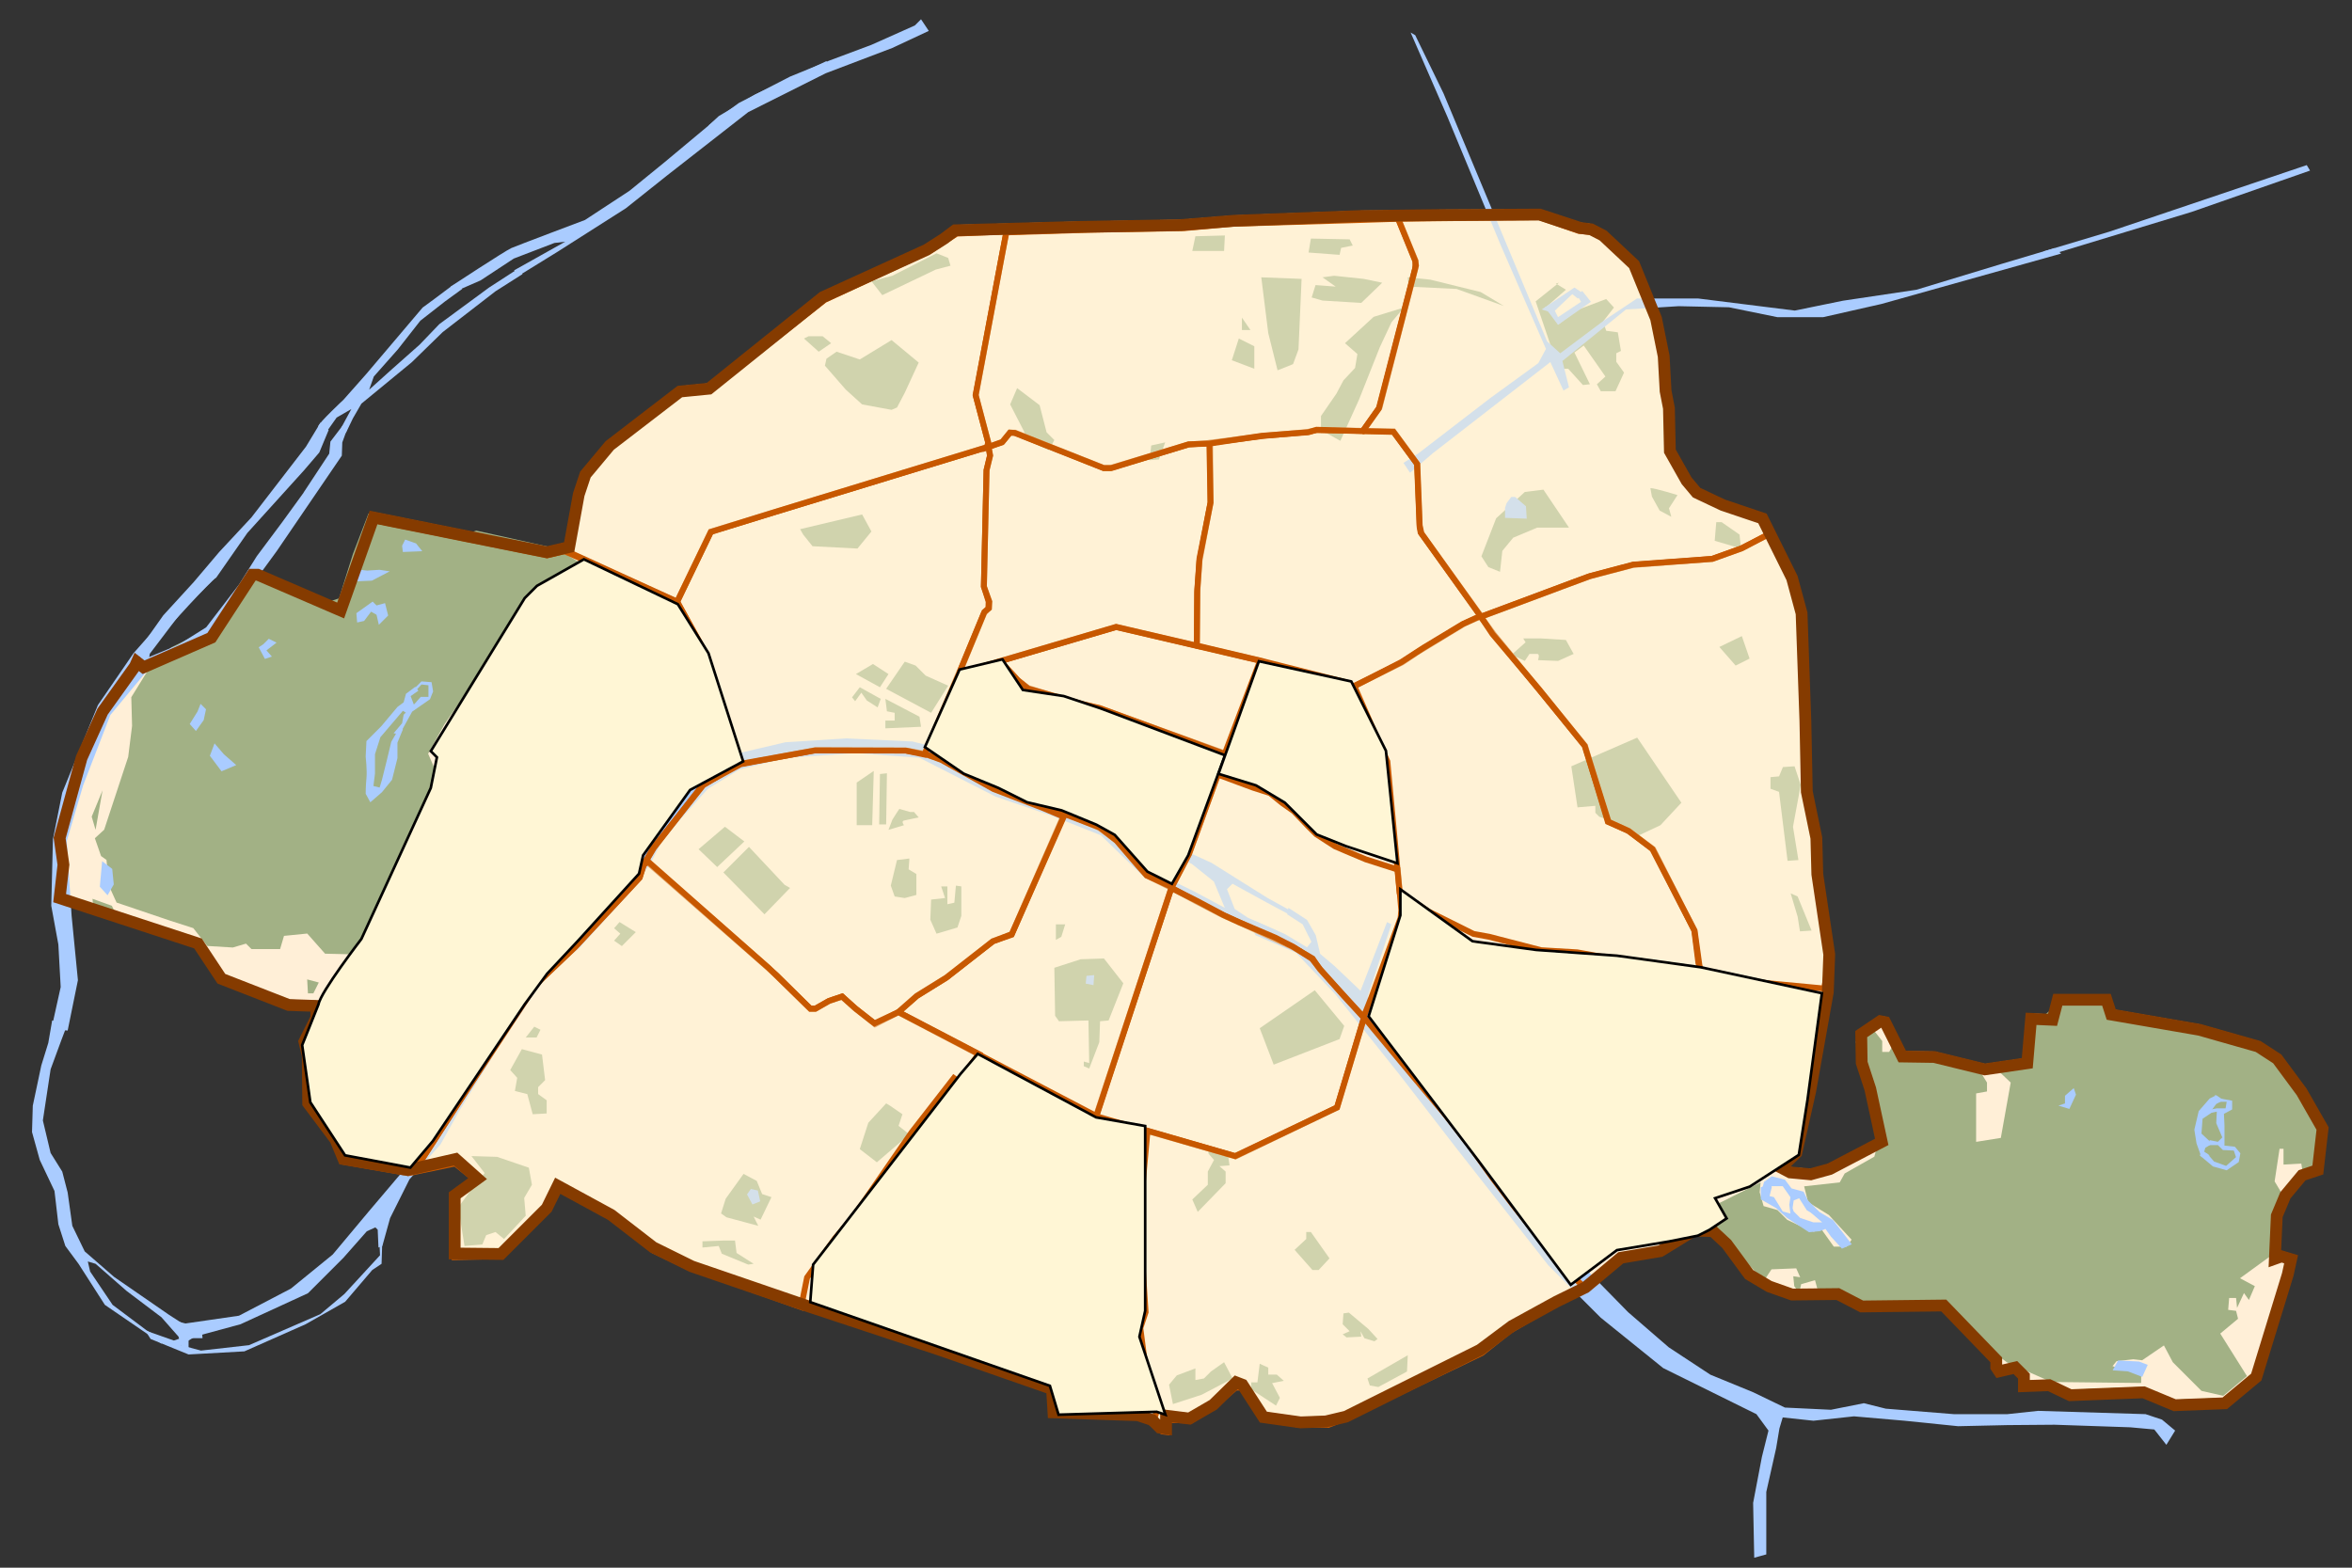 <?xml version="1.0" encoding="UTF-8" standalone="no"?>
<!-- Created with Inkscape (http://www.inkscape.org/) -->

<svg
   xmlns:dc="http://purl.org/dc/elements/1.1/"
   xmlns:cc="http://creativecommons.org/ns#"
   xmlns:rdf="http://www.w3.org/1999/02/22-rdf-syntax-ns#"
   xmlns:svg="http://www.w3.org/2000/svg"
   xmlns="http://www.w3.org/2000/svg"
   xmlns:sodipodi="http://sodipodi.sourceforge.net/DTD/sodipodi-0.dtd"
   xmlns:inkscape="http://www.inkscape.org/namespaces/inkscape"
   id="svg6776"
   sodipodi:version="0.32"
   inkscape:version="0.91 r13725"
   width="900"
   height="600"
   version="1.0"
   sodipodi:docname="Distritos de paris1.svg"
   inkscape:output_extension="org.inkscape.output.svg.inkscape">
  <rect width="100%" height="100%" fill="#333333" stroke="none"/>
  <defs
     id="defs6779">
    <inkscape:perspective
       sodipodi:type="inkscape:persp3d"
       inkscape:vp_x="0 : 793 : 1"
       inkscape:vp_y="0 : 1000 : 0"
       inkscape:vp_z="1552 : 793 : 1"
       inkscape:persp3d-origin="776 : 528.66667 : 1"
       id="perspective3877" />
  </defs>
  <sodipodi:namedview
     inkscape:window-height="706"
     inkscape:window-width="1366"
     inkscape:pageshadow="2"
     inkscape:pageopacity="0.0"
     guidetolerance="10.0"
     gridtolerance="10.0"
     objecttolerance="10.0"
     borderopacity="1.0"
     bordercolor="#666666"
     pagecolor="#ffffff"
     id="base"
     inkscape:zoom="0.90509668"
     inkscape:cx="235.63365"
     inkscape:cy="317.75978"
     inkscape:window-x="-8"
     inkscape:window-y="-8"
     inkscape:current-layer="svg6776"
     showgrid="false"
     showguides="false"
     inkscape:window-maximized="1" />
  <path
     style="fill:#ffefd7;fill-opacity:1;stroke:none;stroke-width:4;stroke-miterlimit:4;stroke-dasharray:none;stroke-opacity:1"
     d="m 681.559,444.832 3.469,1.826 7.851,0.73 7.303,-2.008 19.9,-10.407 -4.382,-20.265 -3.286,-10.041 -0.183,-10.954 7.303,-4.929 1.826,0.365 6.572,13.145 12.232,0.183 19.352,4.747 16.249,-2.373 1.461,-16.979 8.216,0.365 2.008,-7.668 18.622,0 1.826,5.66 33.775,5.842 22.456,6.39 7.303,4.747 9.311,12.597 8.033,14.058 -1.826,15.884 -6.025,2.008 -6.39,7.668 -3.286,7.851 -0.73,16.431 2.556,-0.913 3.651,1.095 -1.278,5.842 -12.05,39.253 -12.05,10.041 -19.17,0.73 -11.867,-4.929 -28.116,1.095 -8.033,-3.834 -9.676,0.365 0,-3.834 -3.286,-3.286 -6.207,1.461 -1.095,-1.643 0,-2.739 -20.083,-20.813 -31.402,0.365 -9.129,-4.747 -17.527,0.183 -8.763,-3.104 -7.668,-4.564 -8.581,-11.684 -5.295,-4.929 -7.303,-0.183 -12.78,7.851 -15.153,2.556 -13.51,11.319 -11.137,5.477 -16.979,9.311 -12.232,9.129 -51.302,25.56 -7.668,1.826 -9.676,0.365 -14.24,-2.008 -8.033,-12.415 -2.373,-0.913 -8.763,8.581 -9.129,5.295 -8.946,-1.095 0,4.929 -2.373,-0.365 -2.921,-2.921 -5.477,-1.826 -32.315,-1.095 -0.548,-8.946 -42.904,-14.971 -50.755,-16.796 -44.182,-15.153 -14.788,-7.303 -16.066,-12.415 -20.448,-11.137 -4.199,8.581 -17.527,17.527 -17.709,-0.183 0,-22.274 8.763,-6.39 -8.398,-7.485 -18.44,4.199 -24.464,-4.199 -3.104,-7.485 -10.406,-13.875 -0.183,-18.257 -1.278,-5.295 4.564,-9.129 0,-4.564 -10.589,-0.365 -25.742,-10.041 -8.946,-13.51 -52.945,-17.344 1.461,-12.78 -1.461,-10.224 8.398,-30.672 8.033,-17.709 12.415,-17.344 0.73,-1.643 2.556,2.008 25.925,-11.319 15.701,-24.099 2.008,0 31.767,13.693 12.597,-35.601 66.273,13.328 8.581,-2.008 3.651,-20.083 2.556,-7.668 9.311,-11.137 26.838,-20.63 11.137,-1.095 43.634,-35.053 39.618,-18.074 6.572,-4.199 4.382,-3.286 46.555,-1.278 39.8,-0.73 20.448,-1.643 48.746,-1.826 31.402,-0.365 36.697,-0.183 15.518,5.112 4.199,0.548 4.564,2.373 11.867,11.137 8.398,20.63 2.921,14.423 0.73,13.328 1.278,6.573 0.365,16.431 6.39,11.319 3.834,4.564 10.041,4.747 15.153,5.112 11.319,22.821 3.651,13.51 1.461,41.261 0.548,27.02 3.651,17.709 0.365,13.875 4.564,30.672 -0.548,14.423 -6.755,37.975 -5.294,23.552 -5.842,5.66 z"
     id="path6741"
     sodipodi:nodetypes="ccccccccccccccccccccccccccccccccccccccccccccccccccccccccccccccccccccccccccccccccccccccccccccccccccccccccccccccccccccccccccccccccccc"
     inkscape:connector-curvature="0" />
  <path
     sodipodi:nodetypes="ccccccccccccccccccccccccccccccccccccccccccccccccccccccccccccccccccccccccccccccccccccccccccccccccccccccccc"
     id="Bois_de_Vincennes"
     d="M 657.835,460.471 L 673.719,452.529 L 673.341,456.311 L 674.854,461.606 L 680.149,463.119 L 683.931,466.901 L 690.361,469.926 L 694.143,471.439 L 696.034,469.17 L 701.707,477.112 L 706.624,477.112 L 708.515,474.465 L 699.816,465.009 L 691.874,460.093 L 690.361,454.041 L 703.976,452.529 L 705.868,449.125 L 717.214,442.695 L 719.483,434.374 L 716.079,412.438 L 712.297,402.226 L 710.028,398.822 L 716.079,393.149 L 720.24,398.444 L 720.24,402.604 L 722.887,402.604 L 725.51,398.091 L 727.339,403.169 L 739.529,405.63 L 748.984,406.765 L 757.304,409.412 L 760.33,414.329 L 760.33,417.733 L 756.17,418.489 L 756.17,437.022 L 765.625,435.509 L 769.407,414.329 L 764.938,410.095 L 762.221,407.521 L 775.781,405.736 L 778.41,391.611 L 786.805,384.878 L 806.472,383.316 L 807.607,389.367 L 842.78,395.04 L 865.473,402.226 L 871.525,406.008 L 880.602,421.893 L 887.788,431.727 L 888.922,433.24 L 886.275,447.99 L 881.358,450.259 L 880.602,445.342 L 873.794,445.721 L 873.794,439.669 L 872.281,439.669 L 870.39,452.15 L 873.794,457.823 L 870.768,466.522 L 869.634,480.138 L 857.153,489.215 L 862.826,492.241 L 860.557,497.536 L 858.665,494.888 L 856.018,500.562 L 855.64,496.779 L 852.992,496.779 L 852.614,501.318 L 855.64,501.696 L 856.396,504.722 L 849.588,510.395 L 859.8,526.658 L 850.723,534.222 L 842.402,532.331 L 831.434,521.363 L 828.03,514.934 L 819.71,520.607 L 816.306,520.229 L 809.876,520.985 L 808.363,522.876 L 811.011,523.633 L 813.658,523.633 L 819.331,525.524 L 819.331,529.306 L 784.914,528.927 L 767.894,521.363 L 759.574,514.934 L 756.548,510.773 L 743.46,500.102 L 724.022,498.292 L 713.054,499.049 L 702.085,493.754 L 695.656,494.132 L 694.521,489.972 L 689.226,491.484 L 688.47,494.888 L 686.579,492.241 L 686.201,488.459 L 688.848,488.837 L 687.335,485.433 L 677.88,485.811 L 674.854,490.35 L 656.322,469.548 L 660.104,466.901 L 657.835,460.471 z"
     style="fill:#a2b185;fill-opacity:1;fill-rule:evenodd;stroke:none;stroke-width:1px;stroke-linecap:butt;stroke-linejoin:miter;stroke-opacity:0.009"
     inkscape:label="#path3804" />
  <path
     style="fill:#a2b185;fill-opacity:1;fill-rule:evenodd;stroke:none;stroke-width:1px;stroke-linecap:butt;stroke-linejoin:miter;stroke-opacity:1"
     d="M 180.414,442.467 L 190.202,442.763 L 202.362,446.915 L 203.548,453.44 L 200.582,458.482 L 201.175,465.304 L 192.871,474.201 L 189.608,471.532 L 186.049,472.718 L 184.566,476.277 L 177.745,476.871 L 175.372,462.041 L 180.414,455.22 L 185.456,448.992 L 180.414,442.467 z"
     id="path2598" />
  <path
     style="fill:#a2b185;fill-opacity:1;fill-rule:evenodd;stroke:none;stroke-width:1px;stroke-linecap:butt;stroke-linejoin:miter;stroke-opacity:1"
     d="M 119.318,405.097 L 116.648,399.462 L 118.724,391.454 L 120.207,391.75 L 119.318,405.097 z"
     id="path2600" />
  <path
     style="fill:#a2b185;fill-opacity:1;fill-rule:evenodd;stroke:none;stroke-width:1px;stroke-linecap:butt;stroke-linejoin:miter;stroke-opacity:1"
     d="M 117.538,374.845 L 117.835,380.184 L 119.911,380.184 L 121.987,376.031 L 117.538,374.845 z"
     id="path2612" />
  <path
     style="fill:#a2b185;fill-opacity:1;fill-rule:evenodd;stroke:none;stroke-width:1px;stroke-linecap:butt;stroke-linejoin:miter;stroke-opacity:1"
     d="m 140.701,362.041 17.499,-39.743 8.601,-26.989 -2.966,-6.821 6.228,-11.27 19.278,-27.879 16.016,-24.32 16.312,-9.787 -8.898,-5.339 -30.548,-6.821 -4.152,1.483 -21.058,-5.042 -16.016,-2.966 -5.932,15.422 -5.339,17.043 -3.923,1.254 -29.659,-12.639 -7.483,10.358 -9.193,12.934 -13.896,6.824 -7.62,6.638 -7.711,12.457 0.297,10.974 -1.483,11.863 -9.194,27.879 -3.559,3.262 2.373,6.821 2.076,1.483 0.89,9.787 2.966,6.525 20.168,6.822 9.194,2.966 5.339,6.821 9.787,0.593 5.042,-1.483 2.076,2.076 10.974,0 1.483,-5.042 8.898,-0.89 6.822,7.711 12.753,0.297 3.559,-3.262 z"
     id="Bois_de_Boulogne"
     sodipodi:nodetypes="cccccccccccccccccccccccccccccccccccccccccc"
     inkscape:connector-curvature="0"
     inkscape:label="#path2630" />
  <path
     style="fill:#a2b185;fill-opacity:1;fill-rule:evenodd;stroke:none;stroke-width:1px;stroke-linecap:butt;stroke-linejoin:miter;stroke-opacity:1"
     d="M 35.384,344 L 35.68,346.669 L 43.688,348.449 L 42.798,346.669 L 35.384,344 z"
     id="path2634" />
  <path
     style="fill:#a2b185;fill-opacity:1;fill-rule:evenodd;stroke:none;stroke-width:1px;stroke-linecap:butt;stroke-linejoin:miter;stroke-opacity:1"
     d="M 39.239,302.478 L 36.57,317.604 L 35.087,312.562 L 39.239,302.478 z"
     id="path2636" />
  <path
     style="fill:#a2b185;fill-opacity:1;fill-rule:evenodd;stroke:none;stroke-width:1px;stroke-linecap:butt;stroke-linejoin:miter;stroke-opacity:1"
     d="M 333.453,107.621 L 337.605,112.96 L 358.069,103.172 L 363.704,101.689 L 362.815,98.723 L 358.366,96.944 L 341.46,105.545 L 333.453,107.621 z"
     id="path2690" />
  <path
     style="fill:#a2b185;fill-opacity:1;fill-rule:evenodd;stroke:none;stroke-width:1px;stroke-linecap:butt;stroke-linejoin:miter;stroke-opacity:1"
     d="M 457.426,90.419 L 468.696,90.123 L 468.399,96.054 L 456.239,96.054 L 457.426,90.419 z"
     id="path2738" />
  <path
     style="fill:#a2b185;fill-opacity:1;fill-rule:evenodd;stroke:none;stroke-width:1px;stroke-linecap:butt;stroke-linejoin:miter;stroke-opacity:1"
     d="M 501.617,91.309 L 500.727,96.647 L 512.591,97.537 L 513.184,94.868 L 517.633,93.978 L 516.446,91.605 L 501.617,91.309 z"
     id="path2740" />
  <path
     style="fill:#a2b185;fill-opacity:1;fill-rule:evenodd;stroke:none;stroke-width:1px;stroke-linecap:butt;stroke-linejoin:miter;stroke-opacity:1"
     d="M 645.165,458.482 L 646.944,460.262 L 654.655,456.999 L 652.876,454.33 L 645.165,458.482 z"
     id="path2715" />
  <path
     style="fill:#a2b185;fill-opacity:1;fill-rule:evenodd;stroke:none;stroke-width:1px;stroke-linecap:butt;stroke-linejoin:miter;stroke-opacity:1"
     d="M 676.01,431.79 L 679.569,433.273 L 681.051,425.265 L 679.272,424.375 L 676.01,426.748 L 676.01,431.79 z"
     id="path2717" />
  <path
     style="fill:#a2b185;fill-opacity:1;fill-rule:evenodd;stroke:none;stroke-width:1px;stroke-linecap:butt;stroke-linejoin:miter;stroke-opacity:1"
     d="M 688.763,356.457 L 693.211,356.16 L 687.873,343.11 L 685.204,341.924 L 687.873,350.822 L 688.763,356.457 z"
     id="path2719" />
  <path
     style="fill:#a2b185;fill-opacity:1;fill-rule:evenodd;stroke:none;stroke-width:1px;stroke-linecap:butt;stroke-linejoin:miter;stroke-opacity:1"
     d="M 684.017,329.467 L 688.17,329.171 L 686.093,316.418 L 689.059,300.402 L 686.687,293.284 L 682.238,293.58 L 680.755,297.14 L 677.492,297.436 L 677.492,301.885 L 680.755,303.071 L 684.017,329.467 z"
     id="path2721" />
  <path
     style="fill:#a2b185;fill-opacity:1;fill-rule:evenodd;stroke:none;stroke-width:1px;stroke-linecap:butt;stroke-linejoin:miter;stroke-opacity:1"
     d="M 657.918,247.61 L 664.146,254.728 L 669.485,252.058 L 666.519,243.457 L 657.918,247.61 z"
     id="path2723" />
  <path
     style="fill:#a2b185;fill-opacity:1;fill-rule:evenodd;stroke:none;stroke-width:1px;stroke-linecap:butt;stroke-linejoin:miter;stroke-opacity:1"
     d="M 656.731,199.859 L 656.138,206.977 L 666.222,209.943 L 665.629,204.605 L 658.808,199.859 L 656.731,199.859 z"
     id="path2725" />
  <path
     style="fill:#a2b185;fill-opacity:1;fill-rule:evenodd;stroke:none;stroke-width:1px;stroke-linecap:butt;stroke-linejoin:miter;stroke-opacity:1"
     d="M 631.522,186.81 C 633.301,186.81 641.902,189.479 641.902,189.479 L 638.64,194.521 L 639.529,197.783 L 635.081,195.411 L 632.115,190.072 L 631.522,186.81 z"
     id="path2727" />
  <path
     style="fill:#a2b185;fill-opacity:1;fill-rule:evenodd;stroke:none;stroke-width:1px;stroke-linecap:butt;stroke-linejoin:miter;stroke-opacity:1"
     d="M 566.866,212.909 L 572.501,198.376 L 583.475,188.292 L 590.593,187.403 L 600.38,201.935 L 588.22,201.935 L 579.026,205.791 L 574.874,210.833 L 573.984,218.841 L 569.535,217.061 L 566.866,212.909 z"
     id="path2729" />
  <path
     style="fill:#a2b185;fill-opacity:1;fill-rule:evenodd;stroke:none;stroke-width:1px;stroke-linecap:butt;stroke-linejoin:miter;stroke-opacity:1"
     d="M 582.882,244.347 L 589.703,244.347 L 599.194,244.94 L 602.16,250.279 L 596.228,252.948 L 588.517,252.652 C 588.517,252.652 589.406,250.279 588.22,250.279 C 587.034,250.279 585.254,250.279 585.254,250.279 L 583.475,252.948 L 578.433,250.576 L 583.771,245.83 L 582.882,244.347 z"
     id="path2731" />
  <path
     style="fill:#a2b185;fill-opacity:1;fill-rule:evenodd;stroke:none;stroke-width:1px;stroke-linecap:butt;stroke-linejoin:miter;stroke-opacity:1"
     d="M 601.27,293.284 L 626.48,282.31 L 643.385,307.223 L 635.377,315.824 L 625.293,320.57 L 616.989,315.824 L 616.099,314.045 L 611.947,312.562 L 610.464,311.079 L 610.464,308.41 L 603.643,309.003 L 601.27,293.284 z"
     id="path2733" />
  <path
     style="fill:#a2b185;fill-opacity:1;fill-rule:evenodd;stroke:none;stroke-width:1px;stroke-linecap:butt;stroke-linejoin:miter;stroke-opacity:1"
     d="M 595.338,108.511 L 599.194,110.884 L 591.779,117.408 L 596.228,124.23 L 603.643,118.595 L 614.616,114.443 L 617.582,117.705 L 613.43,123.044 L 614.616,126.603 L 619.065,127.196 L 620.251,134.314 L 618.472,135.204 L 618.472,138.466 L 621.438,142.618 L 618.175,149.736 L 612.54,149.736 L 611.057,147.067 L 614.32,144.101 L 606.015,132.238 L 602.456,134.907 L 608.388,147.067 L 605.719,147.364 L 600.083,141.135 L 597.118,141.135 L 595.338,137.873 L 592.965,131.051 L 587.627,115.332 L 596.524,108.214 L 595.338,108.511 z"
     id="path2735" />
  <path
     style="fill:#a2b185;fill-opacity:1;fill-rule:evenodd;stroke:none;stroke-width:1px;stroke-linecap:butt;stroke-linejoin:miter;stroke-opacity:1"
     d="M 575.467,117.112 L 566.569,111.773 L 547.291,107.028 L 538.69,106.138 L 538.987,109.697 L 557.375,110.587 L 575.467,117.112 z"
     id="path2737" />
  <path
     style="fill:#a2b185;fill-opacity:1;fill-rule:evenodd;stroke:none;stroke-width:1px;stroke-linecap:butt;stroke-linejoin:miter;stroke-opacity:1"
     d="M 514.667,131.348 L 525.64,121.264 L 537.207,117.705 L 532.462,123.34 L 528.013,132.831 L 520.005,152.999 L 512.887,168.718 L 505.473,164.566 L 505.473,159.227 L 511.404,150.626 L 514.074,145.584 L 518.522,140.839 L 519.412,135.5 L 514.667,131.348 z"
     id="path2741" />
  <path
     style="fill:#a2b185;fill-opacity:1;fill-rule:evenodd;stroke:none;stroke-width:1px;stroke-linecap:butt;stroke-linejoin:miter;stroke-opacity:1"
     d="M 528.903,108.214 L 520.895,115.925 L 506.066,115.036 L 501.913,113.849 L 503.396,109.104 L 511.108,109.697 L 506.066,106.138 L 510.514,105.545 L 521.785,106.731 L 528.903,108.214 z"
     id="path2743" />
  <path
     style="fill:#a2b185;fill-opacity:1;fill-rule:evenodd;stroke:none;stroke-width:1px;stroke-linecap:butt;stroke-linejoin:miter;stroke-opacity:1"
     d="M 482.635,106.138 L 498.058,106.731 L 496.872,133.721 L 494.795,139.356 L 488.864,141.728 L 485.305,127.492 L 482.635,106.138 z"
     id="path2745" />
  <path
     style="fill:#a2b185;fill-opacity:1;fill-rule:evenodd;stroke:none;stroke-width:1px;stroke-linecap:butt;stroke-linejoin:miter;stroke-opacity:1"
     d="M 474.034,129.568 L 479.966,132.534 L 479.966,141.135 L 471.365,137.873 L 474.034,129.568 z"
     id="path2747" />
  <path
     style="fill:#a2b185;fill-opacity:1;fill-rule:evenodd;stroke:none;stroke-width:1px;stroke-linecap:butt;stroke-linejoin:miter;stroke-opacity:1"
     d="M 475.221,121.561 L 475.221,126.306 L 478.483,126.306 L 475.221,121.561 z"
     id="path2749" />
  <path
     style="fill:#a2b185;fill-opacity:1;fill-rule:evenodd;stroke:none;stroke-width:1px;stroke-linecap:butt;stroke-linejoin:miter;stroke-opacity:1"
     d="M 439.927,176.132 L 440.52,170.497 L 445.859,169.311 L 443.486,175.836 L 439.927,176.132 z"
     id="path2751" />
  <path
     style="fill:#a2b185;fill-opacity:1;fill-rule:evenodd;stroke:none;stroke-width:1px;stroke-linecap:butt;stroke-linejoin:miter;stroke-opacity:1"
     d="M 597.414,465.897 L 602.16,472.422 L 627.963,459.372 L 618.175,448.102 L 607.202,431.493 L 591.482,411.622 L 574.577,403.91 L 568.645,401.241 L 565.679,405.393 L 577.84,416.664 L 592.965,428.824 L 598.897,435.645 L 607.498,450.475 L 607.795,457.593 L 597.414,465.897 z"
     id="path2753" />
  <path
     style="fill:#a2b185;fill-opacity:1;fill-rule:evenodd;stroke:none;stroke-width:1px;stroke-linecap:butt;stroke-linejoin:miter;stroke-opacity:1"
     d="M 587.33,453.737 L 591.779,446.915 L 577.84,428.527 L 584.068,430.307 L 581.102,426.748 L 577.246,427.044 L 570.425,423.189 L 565.086,427.341 L 587.33,453.737 z"
     id="path2755" />
  <path
     style="fill:#a2b185;fill-opacity:1;fill-rule:evenodd;stroke:none;stroke-width:1px;stroke-linecap:butt;stroke-linejoin:miter;stroke-opacity:1"
     d="M 482.042,393.53 L 503.1,378.997 L 514.37,392.64 L 512.591,397.682 L 487.381,407.47 L 482.042,393.53 z"
     id="path2757" />
  <path
     style="fill:#a2b185;fill-opacity:1;fill-rule:evenodd;stroke:none;stroke-width:1px;stroke-linecap:butt;stroke-linejoin:miter;stroke-opacity:1"
     d="M 495.389,478.354 L 499.837,474.201 L 499.837,471.532 L 501.617,471.532 L 508.735,481.616 L 504.583,486.065 L 502.21,486.065 L 495.389,478.354 z"
     id="path2759" />
  <path
     style="fill:#a2b185;fill-opacity:1;fill-rule:evenodd;stroke:none;stroke-width:1px;stroke-linecap:butt;stroke-linejoin:miter;stroke-opacity:1"
     d="M 523.268,527.587 L 538.69,518.689 L 538.394,524.918 L 527.42,530.849 L 524.157,530.256 L 523.268,527.587 z"
     id="path2761" />
  <path
     style="fill:#a2b185;fill-opacity:1;fill-rule:evenodd;stroke:none;stroke-width:1px;stroke-linecap:butt;stroke-linejoin:miter;stroke-opacity:1"
     d="M 514.074,502.674 L 513.777,506.826 L 516.446,509.495 L 513.777,510.681 L 515.26,511.868 L 520.895,511.571 L 520.598,509.495 L 522.081,512.164 L 525.937,513.351 L 527.123,512.461 L 523.564,508.605 L 516.15,502.377 L 514.074,502.674 z"
     id="path2767" />
  <path
     style="fill:#a2b185;fill-opacity:1;fill-rule:evenodd;stroke:none;stroke-width:1px;stroke-linecap:butt;stroke-linejoin:miter;stroke-opacity:1"
     d="M 482.042,521.952 L 481.152,529.07 L 478.78,529.07 L 478.78,531.739 L 488.271,537.967 L 489.753,535.002 L 486.788,529.366 L 491.236,528.477 L 488.567,526.104 L 485.305,526.104 L 485.305,523.435 L 482.042,521.952 z"
     id="path2769" />
  <path
     style="fill:#a2b185;fill-opacity:1;fill-rule:evenodd;stroke:none;stroke-width:1px;stroke-linecap:butt;stroke-linejoin:miter;stroke-opacity:1"
     d="M 468.399,521.359 L 471.662,527.587 L 459.798,533.815 L 448.825,537.374 L 447.342,529.96 L 450.308,526.401 L 457.426,523.731 L 457.426,528.18 L 460.688,527.587 L 463.357,524.918 L 468.399,521.359 z"
     id="path2771" />
  <path
     style="fill:#a2b185;fill-opacity:1;fill-rule:evenodd;stroke:none;stroke-width:1px;stroke-linecap:butt;stroke-linejoin:miter;stroke-opacity:1"
     d="M 456.239,459.075 L 458.315,463.821 L 468.992,452.847 L 468.992,448.398 L 466.62,446.322 L 470.475,446.026 L 469.882,441.874 L 466.62,441.874 L 462.171,438.908 L 462.468,441.577 L 464.544,443.95 L 462.171,448.398 L 462.171,453.44 L 456.239,459.075 z"
     id="path2773" />
  <path
     style="fill:#a2b185;fill-opacity:1;fill-rule:evenodd;stroke:none;stroke-width:1px;stroke-linecap:butt;stroke-linejoin:miter;stroke-opacity:1"
     d="M 415.31,502.08 C 415.31,502.08 428.36,495.259 428.36,496.445 C 428.36,497.632 433.995,520.172 433.995,520.172 C 433.995,520.172 424.505,519.876 423.318,518.986 C 422.132,518.096 410.862,513.647 410.862,513.647 L 412.938,505.936 L 415.31,502.08 z"
     id="path2775" />
  <path
     style="fill:#a2b185;fill-opacity:1;fill-rule:evenodd;stroke:none;stroke-width:1px;stroke-linecap:butt;stroke-linejoin:miter;stroke-opacity:1"
     d="M 399.295,494.369 L 412.345,492.886 L 413.827,500.301 L 404.04,500.598 L 400.778,500.598 L 399.295,494.369 z"
     id="path2777" />
  <path
     style="fill:#a2b185;fill-opacity:1;fill-rule:evenodd;stroke:none;stroke-width:1px;stroke-linecap:butt;stroke-linejoin:miter;stroke-opacity:1"
     d="M 396.625,518.096 L 413.827,521.952 L 417.98,525.807 L 428.36,526.401 L 426.284,536.781 L 412.048,535.891 L 404.04,528.773 L 395.439,525.807 L 395.143,518.096 L 396.625,518.096 z"
     id="path2779" />
  <path
     style="fill:#a2b185;fill-opacity:1;fill-rule:evenodd;stroke:none;stroke-width:1px;stroke-linecap:butt;stroke-linejoin:miter;stroke-opacity:1"
     d="M 355.697,502.377 L 366.374,506.529 L 362.221,511.571 L 345.613,507.122 L 355.697,502.377 z"
     id="path2781" />
  <path
     style="fill:#a2b185;fill-opacity:1;fill-rule:evenodd;stroke:none;stroke-width:1px;stroke-linecap:butt;stroke-linejoin:miter;stroke-opacity:1"
     d="M 416.497,390.564 L 416.793,406.876 L 414.717,406.283 L 414.717,408.063 L 416.793,408.952 L 420.649,398.869 L 420.946,390.861 L 424.208,390.564 L 429.843,376.328 L 422.428,366.837 L 413.531,367.134 L 403.447,370.396 L 403.744,388.785 L 405.226,390.861 L 416.497,390.564 z"
     id="path2783" />
  <path
     style="fill:#a2b185;fill-opacity:1;fill-rule:evenodd;stroke:none;stroke-width:1px;stroke-linecap:butt;stroke-linejoin:miter;stroke-opacity:1"
     d="M 404.04,353.787 L 404.04,359.719 L 406.116,358.533 L 407.599,353.787 L 404.04,353.787 z"
     id="path2785" />
  <path
     style="fill:#a2b185;fill-opacity:1;fill-rule:evenodd;stroke:none;stroke-width:1px;stroke-linecap:butt;stroke-linejoin:miter;stroke-opacity:1"
     d="M 380.017,410.139 L 394.253,417.553 L 396.922,436.238 L 395.143,438.611 L 370.526,426.154 L 380.017,410.139 z"
     id="path2787" />
  <path
     style="fill:#a2b185;fill-opacity:1;fill-rule:evenodd;stroke:none;stroke-width:1px;stroke-linecap:butt;stroke-linejoin:miter;stroke-opacity:1"
     d="M 365.781,338.958 L 367.857,339.255 L 367.857,350.525 L 366.374,354.974 L 358.366,357.346 L 355.993,352.008 L 356.29,344.297 L 361.628,343.704 L 360.145,339.255 L 362.518,339.255 L 362.518,346.076 L 365.187,345.483 L 365.781,338.958 z"
     id="path2789" />
  <path
     style="fill:#a2b185;fill-opacity:1;fill-rule:evenodd;stroke:none;stroke-width:1px;stroke-linecap:butt;stroke-linejoin:miter;stroke-opacity:1"
     d="M 409.379,294.767 L 401.371,290.318 L 397.219,298.919 L 404.633,302.478 L 404.633,298.919 L 409.379,294.767 z"
     id="path2791" />
  <path
     style="fill:#a2b185;fill-opacity:1;fill-rule:evenodd;stroke:none;stroke-width:1px;stroke-linecap:butt;stroke-linejoin:miter;stroke-opacity:1"
     d="M 398.405,288.835 L 393.956,299.809 L 365.484,284.386 L 370.229,275.192 L 398.405,288.835 z"
     id="path2793" />
  <path
     style="fill:#a2b185;fill-opacity:1;fill-rule:evenodd;stroke:none;stroke-width:1px;stroke-linecap:butt;stroke-linejoin:miter;stroke-opacity:1"
     d="M 343.24,329.171 L 347.985,328.578 L 347.689,332.73 L 350.655,334.509 L 350.655,342.517 L 346.206,343.704 L 342.35,343.11 L 340.867,338.958 L 343.24,329.171 z"
     id="path2795" />
  <path
     style="fill:#a2b185;fill-opacity:1;fill-rule:evenodd;stroke:none;stroke-width:1px;stroke-linecap:butt;stroke-linejoin:miter;stroke-opacity:1"
     d="M 339.978,317.604 L 345.909,315.824 C 345.909,315.824 344.723,314.342 345.909,314.045 C 347.096,313.748 351.544,312.859 351.544,312.859 L 349.765,310.783 L 348.282,310.783 L 344.13,309.596 L 342.943,311.376 L 341.46,313.748 L 339.978,317.604 z"
     id="path2797" />
  <path
     style="fill:#a2b185;fill-opacity:1;fill-rule:evenodd;stroke:none;stroke-width:1px;stroke-linecap:butt;stroke-linejoin:miter;stroke-opacity:1"
     d="M 327.818,299.512 L 334.342,295.063 L 333.749,315.824 L 327.818,315.824 L 327.818,299.512 z"
     id="path2799" />
  <path
     style="fill:#a2b185;fill-opacity:1;fill-rule:evenodd;stroke:none;stroke-width:1px;stroke-linecap:butt;stroke-linejoin:miter;stroke-opacity:1"
     d="M 336.715,296.25 L 336.418,315.528 L 339.088,315.528 L 339.384,295.953 L 336.715,296.25 z"
     id="path2801" />
  <path
     style="fill:#a2b185;fill-opacity:1;fill-rule:evenodd;stroke:none;stroke-width:1px;stroke-linecap:butt;stroke-linejoin:miter;stroke-opacity:1"
     d="M 276.805,333.916 L 286.592,324.129 L 300.235,338.662 L 302.311,339.848 L 292.524,349.932 L 276.805,333.916 z"
     id="path2803" />
  <path
     style="fill:#a2b185;fill-opacity:1;fill-rule:evenodd;stroke:none;stroke-width:1px;stroke-linecap:butt;stroke-linejoin:miter;stroke-opacity:1"
     d="M 267.314,325.019 L 277.398,316.418 L 284.813,322.053 L 274.432,331.84 L 267.314,325.019 z"
     id="path2811" />
  <path
     style="fill:#a2b185;fill-opacity:1;fill-rule:evenodd;stroke:none;stroke-width:1px;stroke-linecap:butt;stroke-linejoin:miter;stroke-opacity:1"
     d="M 243.291,306.927 L 256.34,304.554 L 257.527,292.987 L 253.374,289.428 L 246.256,294.767 L 242.104,300.699 L 239.731,300.402 L 237.359,305.444 L 243.291,306.927 z"
     id="path2813" />
  <path
     style="fill:#a2b185;fill-opacity:1;fill-rule:evenodd;stroke:none;stroke-width:1px;stroke-linecap:butt;stroke-linejoin:miter;stroke-opacity:1"
     d="M 327.521,257.99 L 334.046,254.135 L 339.978,257.99 L 336.715,263.032 L 327.521,257.99 z"
     id="path2817" />
  <path
     style="fill:#a2b185;fill-opacity:1;fill-rule:evenodd;stroke:none;stroke-width:1px;stroke-linecap:butt;stroke-linejoin:miter;stroke-opacity:1"
     d="M 339.088,263.625 L 346.206,253.245 L 350.358,254.728 L 354.214,258.583 L 362.815,262.439 L 356.29,272.819 L 339.088,263.625 z"
     id="path2819" />
  <path
     style="fill:#a2b185;fill-opacity:1;fill-rule:evenodd;stroke:none;stroke-width:1px;stroke-linecap:butt;stroke-linejoin:miter;stroke-opacity:1"
     d="M 351.841,274.302 L 352.434,278.158 L 338.791,278.751 L 338.791,275.785 L 342.35,275.785 L 342.35,272.819 L 339.384,272.226 L 338.791,267.481 L 351.841,274.302 z"
     id="path2821"
     sodipodi:nodetypes="ccccccccc" />
  <path
     style="fill:#a2b185;fill-opacity:1;fill-rule:evenodd;stroke:none;stroke-width:1px;stroke-linecap:butt;stroke-linejoin:miter;stroke-opacity:1"
     d="M 329.004,263.032 L 337.012,267.481 L 335.825,270.743 L 331.673,268.074 L 329.597,265.108 L 327.224,268.371 L 326.038,266.888 L 329.004,263.032 z"
     id="path2827" />
  <path
     style="fill:#a2b185;fill-opacity:1;fill-rule:evenodd;stroke:none;stroke-width:1px;stroke-linecap:butt;stroke-linejoin:miter;stroke-opacity:1"
     d="M 339.088,422.299 L 340.571,423.189 L 345.316,426.451 L 343.833,430.9 L 347.985,434.162 L 335.529,444.839 L 329.004,439.797 L 332.266,429.713 L 339.088,422.299 z"
     id="path2829" />
  <path
     style="fill:#a2b185;fill-opacity:1;fill-rule:evenodd;stroke:none;stroke-width:1px;stroke-linecap:butt;stroke-linejoin:miter;stroke-opacity:1"
     d="M 284.516,449.288 L 289.558,451.957 L 291.634,456.999 L 295.193,458.186 L 291.041,466.787 L 288.372,465.6 L 290.151,469.159 L 277.991,465.897 L 275.915,464.414 L 277.694,458.779 L 284.516,449.288 z"
     id="path2831" />
  <path
     style="fill:#a2b185;fill-opacity:1;fill-rule:evenodd;stroke:none;stroke-width:1px;stroke-linecap:butt;stroke-linejoin:miter;stroke-opacity:1"
     d="M 276.805,474.795 L 281.253,474.795 L 281.847,479.54 L 288.372,483.692 L 286.295,483.989 L 276.212,479.837 L 275.025,476.871 L 268.797,477.464 L 268.797,475.091 L 276.805,474.795 z"
     id="path2835" />
  <path
     style="fill:#a2b185;fill-opacity:1;fill-rule:evenodd;stroke:none;stroke-width:1px;stroke-linecap:butt;stroke-linejoin:miter;stroke-opacity:1"
     d="M 203.845,426.451 L 209.183,426.154 L 209.183,421.113 L 205.921,418.74 L 205.921,416.071 L 208.59,413.401 L 207.404,403.614 L 199.692,401.538 L 195.244,409.546 L 197.913,412.511 L 197.023,417.553 L 201.768,418.74 L 203.845,426.451 z"
     id="path2839" />
  <path
     style="fill:#a2b185;fill-opacity:1;fill-rule:evenodd;stroke:none;stroke-width:1px;stroke-linecap:butt;stroke-linejoin:miter;stroke-opacity:1"
     d="M 201.175,397.089 L 205.327,397.089 L 206.81,394.123 L 204.438,392.937 L 201.175,397.089 z"
     id="path2841" />
  <path
     style="fill:#a2b185;fill-opacity:1;fill-rule:evenodd;stroke:none;stroke-width:1px;stroke-linecap:butt;stroke-linejoin:miter;stroke-opacity:1"
     d="M 234.986,360.016 L 237.952,362.092 L 243.291,356.753 L 237.062,352.898 L 234.986,355.27 L 237.359,357.346 L 234.986,360.016 z"
     id="path2843" />
  <path
     style="fill:#a2b185;fill-opacity:1;fill-rule:evenodd;stroke:none;stroke-width:1px;stroke-linecap:butt;stroke-linejoin:miter;stroke-opacity:1"
     d="M 172.703,395.31 L 176.262,397.682 L 184.566,386.709 L 182.194,381.37 L 175.076,385.819 L 175.669,388.191 L 172.703,395.31 z"
     id="path2845" />
  <path
     style="fill:#a2b185;fill-opacity:1;fill-rule:evenodd;stroke:none;stroke-width:1px;stroke-linecap:butt;stroke-linejoin:miter;stroke-opacity:1"
     d="M 174.483,301.885 L 175.372,299.512 L 185.753,313.748 L 181.601,315.528 L 172.703,320.273 L 173.296,315.528 L 175.965,309.893 L 174.483,301.885 z"
     id="path2847" />
  <path
     style="fill:#a2b185;fill-opacity:1;fill-rule:evenodd;stroke:none;stroke-width:1px;stroke-linecap:butt;stroke-linejoin:miter;stroke-opacity:1"
     d="M 307.353,204.605 L 310.912,209.054 L 328.114,209.943 L 333.453,203.418 L 329.894,196.893 L 306.167,202.529 L 307.353,204.605 z"
     id="path2849" />
  <path
     style="fill:#a2b185;fill-opacity:1;fill-rule:evenodd;stroke:none;stroke-width:1px;stroke-linecap:butt;stroke-linejoin:miter;stroke-opacity:1"
     d="M 316.251,137.28 L 320.106,134.61 L 329.004,137.576 L 341.164,130.162 L 351.544,138.763 L 346.206,150.329 L 343.24,155.965 L 341.164,156.854 L 329.894,154.778 L 323.665,149.143 L 315.658,139.949 L 316.251,137.28 z"
     id="path2853" />
  <path
     style="fill:#a2b185;fill-opacity:1;fill-rule:evenodd;stroke:none;stroke-width:1px;stroke-linecap:butt;stroke-linejoin:miter;stroke-opacity:1"
     d="M 313.285,134.61 L 318.03,131.348 L 314.768,128.679 L 309.429,128.679 L 307.65,129.568 L 313.285,134.61 z"
     id="path2855" />
  <path
     style="fill:#a2b185;fill-opacity:1;fill-rule:evenodd;stroke:none;stroke-width:1px;stroke-linecap:butt;stroke-linejoin:miter;stroke-opacity:1"
     d="M 386.542,154.778 L 391.88,165.159 L 392.77,168.421 L 401.371,172.277 L 403.447,168.421 L 400.481,165.455 L 397.812,155.075 L 389.211,148.55 L 386.542,154.778 z"
     id="path2857" />
  <path
     style="fill:#aaccff;fill-opacity:1;stroke:none;stroke-opacity:0.009"
     d="M 352.434,7.375 L 355.4,11.824 L 341.46,18.349 L 315.961,28.042 L 286.298,42.918 L 255.474,66.989 L 239.48,79.719 L 213.541,96.237 L 198.05,105.796 L 196.726,103.469 L 216.301,92.495 L 212.126,92.997 L 196.613,98.952 L 183.882,107.325 L 173,112.07 L 172.406,109.697 C 172.406,109.697 193.212,96.047 195.631,94.959 C 197.456,94.138 223.854,84.19 223.854,84.19 L 240.896,73.011 L 254.469,61.947 L 272.949,46.524 L 282.736,39.406 L 302.311,29.322 L 317.346,23.185 L 333.453,17.162 L 350.061,9.748 L 352.434,7.375 z"
     id="path3723"
     sodipodi:nodetypes="ccccccccccccccccscccccccccc" />
  <path
     style="fill:#aaccff;fill-opacity:1;stroke:none;stroke-opacity:0.009"
     d="M 271.17,48.007 L 273.839,52.159 L 288.075,40.593 L 301.125,33.771 L 317.734,26.95 L 316.251,23.391 L 288.965,36.144 L 275.025,44.448 L 271.17,48.007 z"
     id="path3727" />
  <path
     style="fill:#aaccff;fill-opacity:1;stroke:none;stroke-opacity:0.009"
     d="M 199.989,101.689 L 199.989,101.689 z"
     id="path3729" />
  <path
     style="fill:#aaccff;fill-opacity:1;stroke:none;stroke-opacity:0.009"
     d="M 189.608,111.477 L 169.395,127.105 L 157.555,138.648 L 138.299,154.482 L 135.037,160.117 L 132.322,165.775 L 130.588,163.676 L 134.443,156.558 L 128.808,159.82 L 125.249,164.862 C 125.249,164.862 121.781,164.383 121.781,163.197 C 121.781,162.01 131.454,152.976 131.454,152.976 L 140.055,143.257 L 161.729,117.705 L 166.178,114.443 L 172.11,109.994 L 175.076,108.214 L 176.855,110.587 L 170.33,115.332 L 160.84,122.747 L 152.239,133.721 L 143.044,144.101 L 141.265,149.143 L 150.162,141.135 L 160.543,131.941 L 168.117,124.047 L 187.099,110.085 L 198.209,102.876 L 199.943,104.906 L 189.608,111.477 z"
     id="path3731"
     sodipodi:nodetypes="ccccccccccsccccccccccccccccccc" />
  <path
     style="fill:#aaccff;fill-opacity:1;stroke:none;stroke-opacity:0.009"
     d="M 81.059,244.901 L 105.973,210.812 L 130.798,174.395 L 130.976,169.334 L 133.257,163.083 L 131.181,162.786 L 126.436,169.014 L 125.98,173.623 L 116.196,188.472 L 116.141,188.61 L 107.925,199.929 L 98.249,212.892 L 91.494,223.663 L 78.896,240.095 L 68.125,246.85 L 54.98,252.327 L 53.336,252.327 L 63.378,241.373 C 63.378,241.373 80.722,222.02 82.721,221.103 L 94.655,203.966 L 116.332,180.008 L 122.169,173.191 L 125.752,164.612 L 122.649,161.736 L 117.086,170.948 L 96.231,198.008 L 83.867,211.285 L 74.149,222.751 L 62.465,235.53 L 45.668,259.265 L 48.772,262.368 L 57.718,255.978 L 75.793,247.398 L 81.059,244.901 z"
     id="path3737"
     sodipodi:nodetypes="cccccccccccccccccccccccccccccccccc" />
  <path
     style="fill:#aaccff;fill-opacity:1;stroke:none;stroke-opacity:0.009"
     d="M 80.168,219.137 L 81.948,221.51 L 70.084,233.374 L 57.309,250.233 L 56.34,256.647 L 42.229,273.644 L 31.842,300.483 L 25.547,321.875 L 27.404,350.508 L 29.815,375.148 L 25.893,394.42 L 19.665,393.827 L 23.224,377.773 L 22.334,361.499 L 19.616,346.669 L 20.258,321.163 L 23.817,303.368 L 37.46,269.854 L 51.103,249.982 L 66.822,232.187 L 75.423,223.586 L 80.168,219.137 z"
     id="path3739"
     sodipodi:nodetypes="cccccccccccccccccccccc" />
  <path
     style="fill:#aaccff;fill-opacity:1;stroke:none;stroke-opacity:0.009"
     d="M 19.961,390.564 L 25.893,391.75 L 23.52,397.979 L 19.368,409.249 L 16.402,428.824 L 19.368,441.28 L 23.817,448.398 L 25.893,456.406 L 27.672,469.159 L 32.418,478.947 L 43.688,488.734 L 64.746,503.267 L 73.05,508.605 L 77.202,508.902 L 77.499,512.164 L 72.16,512.164 L 72.16,517.206 L 69.788,516.91 L 68.305,511.571 L 61.78,504.157 L 48.433,494.073 L 36.57,483.692 L 33.604,482.802 L 34.494,486.658 L 43.095,499.411 L 56.145,509.199 L 63.263,513.351 L 61.78,514.241 L 40.129,499.411 L 30.045,483.692 L 25.003,476.871 L 22.334,468.566 L 20.851,455.813 L 15.216,443.95 L 12.25,433.273 L 12.547,423.189 L 15.809,407.766 L 18.478,399.165 L 19.961,390.564 z"
     id="path3741"
     sodipodi:nodetypes="ccccccccccccccccccccccccccccccccccccccc" />
  <path
     style="fill:#aaccff;fill-opacity:1;stroke:none;stroke-opacity:0.009"
     d="M 55.552,509.199 L 66.525,513.054 L 71.864,511.275 L 75.126,511.275 L 69.195,514.834 L 76.906,516.91 L 95.294,514.834 L 122.58,502.97 L 131.774,495.259 L 145.417,480.43 L 145.121,474.201 L 146.307,474.201 L 146.01,483.692 L 142.451,486.065 L 132.071,498.225 L 116.945,506.826 L 93.515,517.206 L 72.16,518.393 L 57.628,512.461 L 55.552,509.199 z"
     id="path3745" />
  <path
     style="fill:#aaccff;fill-opacity:1;stroke:none;stroke-opacity:0.009"
     d="M 74.533,511.571 L 92.032,506.826 L 117.835,494.962 L 131.478,481.319 L 140.375,471.236 L 143.638,469.753 L 144.527,470.642 L 144.824,477.464 L 146.307,476.871 L 149.273,466.194 L 156.687,451.364 L 168.551,438.018 L 175.669,425.265 L 190.795,400.648 L 206.823,376.696 L 218.377,365.651 L 222.529,362.092 L 219.86,360.016 L 217.191,360.609 L 215.708,360.016 L 218.081,357.346 L 215.708,357.346 L 204.174,372.35 L 194.947,386.115 L 178.042,411.029 L 161.136,435.349 L 155.798,446.322 L 140.968,463.821 L 127.325,480.133 L 111.31,493.183 L 91.438,503.563 L 70.974,506.529 L 66.229,505.343 L 70.677,511.275 L 74.533,511.571 z"
     id="path3747"
     sodipodi:nodetypes="ccccccccccccccccccccccccccccccccccc" />
  <path
     style="fill:#aaccff;fill-opacity:1;stroke:none;stroke-opacity:0.009"
     d="M 218.182,360.837 L 232.02,345.483 L 242.697,334.806 L 243.587,332.433 L 241.214,332.433 L 225.792,349.635 L 216.562,360.645 L 214.225,360.609 L 215.708,357.05 L 226.089,345.78 L 239.138,333.323 L 248.926,319.977 L 253.374,313.155 L 263.162,299.216 L 277.694,289.428 L 300.532,284.09 L 323.665,282.607 L 349.172,283.793 L 361.035,286.759 L 385.059,299.216 L 417.98,311.376 L 436.665,317.604 L 443.486,320.57 L 441.113,323.239 L 435.182,320.57 L 428.657,319.68 L 432.809,324.722 L 439.037,332.433 L 448.432,336.9 L 450.269,341.496 L 437.21,335.145 L 421.242,319.68 L 402.557,312.265 L 380.906,304.851 L 351.841,290.021 L 327.521,288.242 L 301.125,290.021 L 283.033,294.47 L 270.873,301.885 L 260.492,313.452 L 252.781,322.943 L 248.926,330.357 L 242.104,340.441 L 222.407,362.023 L 218.182,360.837 z"
     id="path3749"
     sodipodi:nodetypes="ccccccccccccccccccccccccccccccccccccccccccccc" />
  <path
     style="fill:#aaccff;fill-opacity:1;stroke:none;stroke-opacity:0.009"
     d="M 439.312,322.71 L 446.862,326.065 L 456.09,330.679 L 464.479,337.39 L 468.673,347.457 L 456.929,341.165 L 440.571,333.196 L 435.537,328.582 L 434.699,330.679 L 443.507,337.39 L 459.865,347.037 L 475.384,354.587 L 488.806,360.04 L 488.806,356.265 L 477.481,351.231 L 472.448,347.876 L 469.512,340.326 L 471.609,338.229 L 484.611,345.359 L 496.356,351.651 L 497.195,350.393 L 485.031,343.682 L 463.64,330.26 L 448.959,323.549 L 440.99,320.193 L 439.312,322.71 z"
     id="path3752" />
  <path
     style="fill:#aaccff;fill-opacity:1;stroke:none;stroke-opacity:0.009"
     d="M 492.581,349.973 L 498.453,353.748 L 501.808,360.459 L 500.131,362.556 L 491.742,357.523 L 481.256,352.909 L 477.481,351.651 L 480.417,357.942 L 495.936,364.653 L 511.036,380.592 L 535.783,411.63 L 557.174,439.313 L 592.406,484.193 L 612.539,504.326 L 636.447,523.62 L 672.099,541.236 L 676.713,547.528 L 674.197,557.594 L 670.841,575.21 L 671.26,596.182 L 675.874,594.924 L 675.874,571.016 L 679.649,554.238 L 680.907,546.689 L 682.166,542.494 L 693.91,543.753 L 709.429,542.075 L 728.723,543.753 L 749.276,545.85 L 768.15,545.43 L 786.186,545.286 L 815.127,546.269 L 824.355,547.108 L 828.968,552.98 L 832.324,547.528 L 827.291,543.333 L 820.999,541.236 L 779.894,539.978 L 768.15,541.236 L 747.598,541.236 L 721.593,539.139 L 713.204,537.042 L 700.621,539.558 L 683.005,538.719 L 670.841,532.847 L 654.483,526.136 L 638.544,515.65 L 623.025,502.228 L 602.054,480.837 L 582.759,458.188 L 565.563,433.441 L 540.396,402.403 L 527.813,386.045 L 510.616,369.687 L 505.164,365.073 L 503.486,357.942 L 500.131,352.07 L 493,347.457 L 492.581,349.973 z"
     id="path3756"
     sodipodi:nodetypes="ccccccccccccccccccccccccccccccccccccccccccccccccccccccccccc" />
  <path
     style="fill:#aaccff;fill-opacity:1;stroke:none;stroke-opacity:0.009"
     d="M 810.513,520.684 L 818.482,521.103 L 821.838,522.361 L 819.741,526.975 L 814.288,524.878 L 808.416,524.459 L 810.513,520.684 z"
     id="path3782" />
  <path
     style="fill:#aaccff;fill-opacity:1;stroke:none;stroke-opacity:0.009"
     d="M 708.59,476.223 L 701.46,466.996 L 695.168,463.221 L 692.652,461.124 L 691.393,462.801 L 697.265,467.835 L 693.91,467.835 L 688.877,466.157 L 686.36,463.64 L 685.521,461.124 L 684.682,461.124 L 685.102,464.479 L 682.166,463.64 L 678.81,458.188 L 677.133,457.768 L 677.971,454.413 L 677.552,453.154 L 673.777,454.413 L 673.777,459.026 L 679.649,462.382 L 683.844,466.157 L 692.232,471.61 L 696.427,471.19 L 698.524,470.351 L 700.621,473.287 L 704.815,477.901 L 708.59,476.223 z"
     id="path3784" />
  <path
     style="fill:#aaccff;fill-opacity:1;stroke:none;stroke-opacity:0.009"
     d="M 696.007,463.64 L 691.813,459.446 L 690.135,456.091 L 685.521,454.832 L 683.005,451.477 L 677.971,450.218 L 675.035,452.316 L 674.197,455.252 L 676.294,456.929 L 677.971,453.993 L 682.166,453.993 L 685.102,458.188 L 684.682,461.124 L 685.941,462.382 L 686.36,459.446 L 688.457,458.607 L 691.393,463.221 L 696.007,465.738 L 696.007,463.64 z"
     id="path3786" />
  <path
     style="fill:#aaccff;fill-opacity:1;stroke:none;stroke-opacity:0.009"
     d="M 519.425,382.27 L 530.749,352.909 L 532.427,353.748 L 522.361,384.367 L 519.425,382.27 z"
     id="path3788" />
  <path
     style="fill:#aaccff;fill-opacity:1;stroke:none;stroke-opacity:0.009"
     d="M 537.041,177.166 L 539.558,180.94 L 548.366,173.391 L 593.245,138.577 L 598.279,149.483 L 600.376,148.224 L 597.859,138.158 L 622.186,118.445 L 642.319,117.186 L 661.613,117.606 L 680.069,121.381 L 697.685,121.381 L 719.915,116.347 L 788.703,97.053 L 786.186,94.956 L 766.472,100.828 L 733.337,110.895 L 705.235,115.089 L 686.78,118.864 L 649.869,114.25 L 626.381,114.25 L 613.798,122.639 L 597.02,135.222 L 591.987,130.608 L 552.376,35.763 L 541.544,13.483 L 539.775,12.439 L 553.818,44.624 L 574.371,94.117 L 591.568,133.544 L 588.632,138.997 L 570.176,152.419 L 542.913,173.391 L 537.041,177.166 z"
     id="path3790"
     sodipodi:nodetypes="cccccccccccccccccccccccccccccccccc" />
  <path
     style="fill:#aaccff;fill-opacity:1;stroke:none;stroke-opacity:0.009"
     d="M 591.148,117.606 L 596.181,124.317 L 608.765,115.508 L 605.409,111.314 L 603.731,113.411 L 604.99,115.508 L 596.181,121.381 L 594.923,118.864 L 599.117,114.25"
     id="path3792" />
  <path
     style="fill:#aaccff;fill-opacity:1;stroke:none;stroke-opacity:0.009"
     d="M 606.248,112.572 L 602.473,110.056 L 589.89,118.445 L 594.084,119.703 L 601.634,112.572 L 603.731,114.25 L 606.248,112.572 z"
     id="path3794" />
  <path
     style="fill:#aaccff;fill-opacity:1;stroke:none;stroke-opacity:0.009"
     d="M 781.992,96.214 L 781.992,98.312 L 838.615,81.115 L 883.946,65.285 L 882.688,63.188 L 807.158,88.665 L 781.992,96.214 z"
     id="path3798"
     sodipodi:nodetypes="ccccccc" />
  <path
     style="fill:#aaccff;fill-opacity:1;stroke:none;stroke-opacity:0.009"
     d="M 847.43,418.961 L 849.107,421.687 L 852.044,421.687 L 851.624,424.204 L 848.269,424.204 L 845.962,424.623 L 845.123,426.091 L 848.269,425.462 L 848.059,429.866 L 850.366,435.319 L 848.688,436.997 L 845.542,436.368 L 845.123,438.255 L 848.688,438.255 L 850.575,440.142 L 854.77,440.352 L 855.609,442.869 L 851.834,446.224 L 847.22,444.547 L 844.494,441.401 L 841.558,442.03 L 846.801,446.434 L 852.044,447.902 L 856.657,444.756 L 857.286,441.401 L 855.189,438.884 L 851.205,438.465 L 851.205,436.997 L 851.205,430.705 L 850.995,426.301 L 854.141,424.623 L 854.141,421.268 L 849.527,420.429 L 847.43,418.961 z"
     id="path4021" />
  <path
     style="fill:#aaccff;fill-opacity:1;stroke:none;stroke-opacity:0.009"
     d="M 848.059,419.171 L 850.785,421.058 L 848.059,422.526 L 846.171,425.043 L 847.43,425.043 L 844.703,426.93 L 842.816,428.189 L 842.396,433.851 L 845.752,436.997 L 845.962,438.045 L 843.865,439.304 L 843.445,440.772 L 845.542,442.24 L 842.396,442.869 L 840.509,437.626 L 839.67,432.383 L 841.348,425.252 L 845.542,420.429 L 848.059,419.171 z"
     id="path4023" />
  <path
     style="fill:#aaccff;fill-opacity:1;stroke:none;stroke-opacity:0.009"
     d="M 790.177,419.38 L 793.532,416.444 L 794.371,418.961 L 791.854,424.414 L 787.66,423.155 L 790.177,422.316 L 790.177,419.38 z"
     id="path4025" />
  <path
     style="fill:#aaccff;fill-opacity:1;stroke:none;stroke-opacity:0.009"
     d="M 419.903,501.912 L 427.614,509.623 L 428.504,507.844 L 427.318,501.616 L 425.835,498.946 L 423.165,498.353 L 419.903,501.912 z"
     id="path4052" />
  <path
     style="fill:#aaccff;fill-opacity:1;stroke:none;stroke-opacity:0.009"
     d="M 285.846,457.128 L 287.329,455.052 L 289.998,455.645 L 290.888,459.797 L 287.922,460.983 L 285.846,457.128 z"
     id="path4054" />
  <path
     style="fill:#aaccff;fill-opacity:1;stroke:none;stroke-opacity:0.009"
     d="M 415.751,373.49 L 415.454,376.456 L 418.42,377.049 L 418.717,373.194 L 415.751,373.49 z"
     id="path4056" />
  <path
     style="fill:#aaccff;fill-opacity:1;stroke:none;stroke-opacity:0.009"
     d="M 384.609,285.404 L 386.685,283.032 L 388.465,286.294 L 387.279,288.37 L 384.609,285.404 z"
     id="path4060" />
  <path
     style="fill:#aaccff;fill-opacity:1;stroke:none;stroke-opacity:0.009"
     d="M 382.237,288.37 L 385.796,290.743 L 384.609,293.116 L 381.05,291.039 L 382.237,288.37 z"
     id="path4062" />
  <path
     style="fill:#aaccff;fill-opacity:1;stroke:none;stroke-opacity:0.009"
     d="M 370.373,281.549 L 372.449,278.88 L 374.525,281.252 L 374.229,284.218 L 371.856,284.218 L 370.373,281.549 z"
     id="path4064" />
  <path
     style="fill:#aaccff;fill-opacity:1;stroke:none;stroke-opacity:0.009"
     d="M 575.907,194.352 L 575.907,198.208 L 584.212,198.505 L 583.915,193.759 L 579.763,190.2 L 578.28,190.2 L 576.5,192.573 L 575.907,194.352 z"
     id="path4066" />
  <path
     style="fill:#aaccff;fill-opacity:1;stroke:none;stroke-opacity:0.009"
     d="M 150.603,280.659 L 152.976,280.956 L 157.721,272.355 L 164.542,267.609 L 165.729,264.643 L 165.136,261.084 L 161.28,260.788 L 156.238,265.83 L 157.721,265.83 L 161.28,261.974 L 163.949,262.271 L 163.949,266.719 L 160.983,266.719 L 158.907,269.092 L 154.459,273.541 L 153.865,276.803 L 150.603,280.659 z"
     id="path4068" />
  <path
     style="fill:#aaccff;fill-opacity:1;stroke:none;stroke-opacity:0.009"
     d="M 158.907,262.864 L 160.094,264.347 L 157.128,266.423 L 158.611,270.279 L 156.535,273.541 L 154.162,272.058 L 145.561,282.142 L 143.485,288.667 L 143.485,296.081 L 142.892,300.827 L 145.264,301.42 L 146.154,298.454 L 147.934,291.336 L 149.713,283.921 L 152.976,278.286 L 154.162,279.176 L 152.086,284.218 L 152.086,290.15 L 150.01,298.454 L 146.154,303.2 L 141.705,307.055 L 139.926,303.793 C 139.926,303.793 139.926,300.827 140.222,297.861 C 140.519,294.895 139.926,289.557 139.926,289.557 L 140.222,283.625 L 145.858,277.99 L 152.086,270.575 L 154.459,268.796 L 155.348,265.533 L 158.907,262.864 z"
     id="path4071" />
  <path
     style="fill:#aaccff;fill-opacity:1;stroke:none;stroke-opacity:0.009"
     d="M 136.367,234.688 L 142.595,230.239 L 144.078,231.722 L 147.34,230.833 L 148.527,235.578 L 144.968,239.137 L 144.078,235.281 L 142.002,234.095 L 139.333,237.654 L 136.663,238.247 L 136.367,234.688 z"
     id="path4073" />
  <path
     style="fill:#aaccff;fill-opacity:1;stroke:none;stroke-opacity:0.009"
     d="M 136.367,217.783 L 135.774,222.528 L 142.299,222.232 L 149.12,218.673 L 145.264,218.079 L 140.519,218.376 L 134.884,217.783 L 136.367,217.783 z"
     id="path4075" />
  <path
     style="fill:#aaccff;fill-opacity:1;stroke:none;stroke-opacity:0.009"
     d="M 153.865,208.885 L 154.162,211.258 L 161.577,210.961 L 159.204,207.995 L 155.052,206.513 L 153.865,208.885 z"
     id="path4077" />
  <path
     style="fill:#aaccff;fill-opacity:1;stroke:none;stroke-opacity:0.009"
     d="M 98.997,247.738 L 101.37,252.187 L 104.039,251.297 L 101.963,248.924 L 105.818,245.958 L 102.853,244.476 L 100.776,246.552 L 98.997,247.738 z"
     id="path4079" />
  <path
     style="fill:#aaccff;fill-opacity:1;stroke:none;stroke-opacity:0.009"
     d="M 80.312,289.26 L 84.761,295.192 L 90.396,292.819 L 85.651,288.667 L 82.092,284.515 L 80.312,289.26 z"
     id="path4081" />
  <path
     style="fill:#aaccff;fill-opacity:1;stroke:none;stroke-opacity:0.009"
     d="M 72.601,277.1 L 74.973,279.769 L 77.939,275.617 L 78.829,271.465 L 76.753,269.389 L 75.567,272.355 L 72.601,277.1 z"
     id="path4083" />
  <path
     style="fill:#aaccff;fill-opacity:1;stroke:none;stroke-opacity:0.009"
     d="M 39.087,329.596 L 42.942,332.562 L 43.535,338.493 L 41.163,342.646 L 38.197,339.383 L 39.087,329.596 z"
     id="path4085" />
  <path
     style="fill:none;fill-opacity:0.498;stroke:none;stroke-width:2;stroke-miterlimit:4;stroke-dasharray:none;stroke-opacity:1"
     d="M 474.933,279.977 L 444.919,264.038 L 430.74,289.194 L 461.86,302.828 L 474.933,279.977 z"
     id="path5109" />
  <path
     style="fill:none;fill-opacity:0.498;stroke:#c75800;stroke-width:2.256;stroke-miterlimit:4;stroke-dasharray:none;stroke-opacity:1"
     d="M 409.365,311.989 L 420.503,316.756 L 427.318,321.764 L 435.779,331.79 L 439.08,335.188 L 448.251,339.798 L 454.939,326.866 L 468.934,288.46 L 421.61,271.37 L 407.616,267.721 L 393.253,263.304 L 389.754,260.616 L 387.176,257.735 L 382.757,253.127 L 366.921,257.543 L 353.74,288.563 L 360.201,290.637 L 380.334,301.962 L 409.365,311.989 z"
     id="path6000"
     sodipodi:nodetypes="ccccccccccccccccccc" />
  <path
     style="fill:#fff6d5;fill-opacity:0.498;stroke:#c75800;stroke-width:2.256;stroke-miterlimit:4;stroke-dasharray:none;stroke-opacity:1"
     d="M 468.636,288.59 L 482.178,252.879 L 427.101,239.979 L 382.701,253.014 L 389.342,260.211 L 393.508,263.606 L 405.487,267 L 413.95,269.444 L 420.591,270.938 L 468.636,288.59 z"
     id="Distrito-2"
     inkscape:label="#path6002" />
  <path
     style="fill:#fff6d5;fill-opacity:0.498;stroke:#c75800;stroke-width:2.256;stroke-miterlimit:4;stroke-dasharray:none;stroke-opacity:1"
     d="M 535.952,351.323 L 524.853,381.521 L 521.772,389.29 L 504.964,370.877 L 502.277,366.875 L 495.089,362.666 L 476.134,353.92 L 467.395,349.968 L 457.583,344.882 L 448.259,339.778 L 454.965,326.882 L 466.032,296.466 L 479.574,301.49 L 485.954,303.527 L 490.641,307.329 L 495.068,310.452 L 500.667,316.291 L 503.662,319.278 L 510.823,323.895 L 515.25,325.796 L 522.672,328.919 L 534.835,332.817 L 536.213,348.336 L 535.952,351.323 z"
     id="Distrito-4"
     sodipodi:nodetypes="cccccccccccccccccccccccc"
     inkscape:label="#path6006" />
  <path
     style="fill:#fff6d5;fill-opacity:0.498;stroke:#c75800;stroke-width:2.256;stroke-miterlimit:4;stroke-dasharray:none;stroke-opacity:1"
     d="M 511.623,423.878 L 472.8,442.565 L 419.401,427.202 L 448.213,339.894 L 457.959,344.774 L 468.379,350.329 L 474.113,352.955 L 481.685,356.181 L 487.951,358.838 L 494.738,362.311 L 502.02,366.946 L 505.209,371.033 L 514.047,381.019 L 521.894,389.544 L 511.623,423.878 z"
     id="Distrito-5"
     sodipodi:nodetypes="ccccccccccccccc"
     inkscape:label="#path6008" />
  <path
     style="fill:#fff6d5;fill-opacity:0.498;stroke:#c75800;stroke-width:2.256;stroke-miterlimit:4;stroke-dasharray:none;stroke-opacity:1"
     d="M 387.063,357.773 L 407.241,311.522 L 420.898,316.724 L 427.283,321.772 L 438.773,335.088 L 448.335,339.457 L 419.549,427.16 L 385.826,409.508 L 343.705,387.375 L 350.801,381.128 L 361.934,374.271 L 379.967,360.217 L 387.063,357.773 z"
     id="Distrito-6"
     sodipodi:nodetypes="ccccccccccccc"
     inkscape:label="#path6010" />
  <path
     style="fill:#fff6d5;fill-opacity:0.498;stroke:#c75800;stroke-width:2.256;stroke-miterlimit:4;stroke-dasharray:none;stroke-opacity:1"
     d="M 346.635,287.227 L 354.016,288.554 L 360.23,290.829 L 380.243,302 L 399.314,309.336 L 407.033,312.592 L 387.176,357.495 L 379.903,360.28 L 362.226,374.106 L 350.809,381.211 L 343.812,387.356 L 334.881,391.965 L 326.963,385.724 L 322.268,381.403 L 317.388,383.035 L 312.048,386.012 L 310.023,386.012 L 297.133,373.242 L 247.201,329.508 L 250.204,324.506 L 268.965,300.331 L 283.379,292.493 L 311.651,287.177 L 346.635,287.227 z"
     id="Distrito-7"
     sodipodi:nodetypes="cccccccccccccccccccccccc"
     inkscape:label="#path6012" />
  <path
     style="fill:#fff6d5;fill-opacity:0.498;stroke:#c75800;stroke-width:2.256;stroke-miterlimit:4;stroke-dasharray:none;stroke-opacity:1"
     d="M 282.494,292.493 L 270.525,250.918 L 259.109,230.275 L 271.998,203.487 L 378.338,170.938 L 378.798,174.49 L 377.509,180.059 L 376.484,224.409 L 378.312,230.275 L 378.22,232.885 L 376.576,234.622 L 367.057,257.725 L 353.766,288.791 L 346.569,287.281 L 312.07,287.177 L 282.494,292.493 z"
     id="Distrito-8"
     sodipodi:nodetypes="cccccccccccccccc"
     inkscape:label="#path6014" />
  <path
     style="fill:#fff6d5;fill-opacity:0.498;stroke:#c75800;stroke-width:2.256;stroke-miterlimit:4;stroke-dasharray:none;stroke-opacity:1"
     d="M 457.977,247.126 L 427.088,239.925 L 368.164,257.351 L 367.52,256.871 L 367.382,256.679 L 376.681,234.212 L 378.43,232.772 L 378.568,230.275 L 376.496,224.562 L 377.509,179.867 L 378.89,174.298 L 378.246,171.034 L 383.309,169.354 L 386.394,165.609 L 388.373,165.609 L 422.439,179.147 L 424.787,179.147 L 454.801,170.122 L 463.041,169.546 L 463.225,192.301 L 458.99,214.625 L 458.115,226.723 L 457.977,247.126 z"
     id="Distrito-9"
     sodipodi:nodetypes="ccccccccccccccccccccccc"
     inkscape:label="#path6016" />
  <path
     style="fill:#fff6d5;fill-opacity:0.498;stroke:#c75800;stroke-width:2.256;stroke-miterlimit:4;stroke-dasharray:none;stroke-opacity:1"
     d="M 462.765,169.498 L 483.665,166.809 L 500.053,165.369 L 503.828,164.601 L 533.197,165.081 L 542.22,177.467 L 543.233,201.759 L 543.601,203.775 L 566.711,235.844 L 560.358,238.628 L 542.22,249.67 L 536.512,253.511 L 518.006,262.632 L 514.139,260.904 L 481.915,252.743 L 457.977,247.078 L 458.161,225.666 L 458.99,213.761 L 463.225,192.349 L 462.765,169.498 z"
     id="Distrito-10"
     inkscape:label="#path6018" />
  <path
     style="fill:#fff6d5;fill-opacity:0.498;stroke:#c75800;stroke-width:2.256;stroke-miterlimit:4;stroke-dasharray:none;stroke-opacity:1"
     d="M 566.42,235.77 L 571.629,242.83 L 606.524,285.467 L 615.247,314.525 L 623.06,317.92 L 632.565,324.981 L 648.319,356.076 L 649.882,368.432 L 651.054,373.049 L 603.529,364.495 L 589.727,363.68 L 569.806,358.52 L 563.816,357.434 L 546.369,348.743 L 535.562,341.547 L 530.874,291.442 L 518.245,262.655 L 536.213,253.422 L 544.806,247.855 L 559.65,238.893 L 566.42,235.77 z"
     id="Distrito-11"
     inkscape:label="#path8201" />
  <path
     style="fill:#fff6d5;fill-opacity:0.498;stroke:#c75800;stroke-width:2.256;stroke-miterlimit:4;stroke-dasharray:none;stroke-opacity:1"
     d="M 441.129,545.081 L 443.43,537.332 L 438.09,521.681 L 436.341,508.239 L 438.367,502.19 L 436.525,473.962 L 436.157,465.224 L 439.103,432.771 L 472.616,442.469 L 511.623,423.869 L 521.998,389.422 L 540.573,411.796 L 553.09,426.668 L 562.478,438.703 L 571.017,450.703 L 579.178,461.511 L 597.219,484.221 L 606.842,493.19 L 594.246,499.621 L 577.468,509.478 L 566.983,517.866 L 516.86,541.984 L 508.262,545.339 L 496.308,545.13 L 482.886,543.033 L 475.336,531.079 L 472.819,531.079 L 465.479,537.37 L 455.832,543.662 L 446.185,543.452 L 446.395,548.066 L 444.717,547.856 L 441.129,545.081 z"
     id="Distrito-13"
     sodipodi:nodetypes="ccccccccccccccccccccccccccccccccc"
     inkscape:label="#path8205" />
  <path
     style="fill:#fff6d5;fill-opacity:0.498;stroke:#c75800;stroke-width:2.256;stroke-miterlimit:4;stroke-dasharray:none;stroke-opacity:1"
     d="M 158.334,448.578 L 195.33,391.113 L 205.213,376.595 L 220.133,362.432 L 244.659,336.031 L 246.25,331.101 L 247.979,329.749 L 294.003,370.361 L 310.115,386.108 L 311.956,386.108 L 317.112,383.131 L 322.176,381.403 L 327.608,386.204 L 334.605,391.677 L 343.812,387.356 L 374.563,403.39 L 366.737,413.856 L 364.988,412.608 L 348.876,433.347 L 326.595,465.608 L 319.598,473.866 L 308.826,488.94 L 306.55,500.26 L 292.462,495.217 L 263.311,484.941 L 250.099,478.649 L 234.16,465.856 L 212.979,454.322 L 209.833,462.92 L 192.007,480.746 L 173.971,481.166 L 173.761,458.726 L 182.57,452.015 L 174.181,445.304 L 158.334,448.578 z"
     id="Distrito-15"
     sodipodi:nodetypes="ccccccccccccccccccccccc"
     inkscape:label="#path8211" />
  <path
     style="fill:none;fill-opacity:0.498;stroke:#c75800;stroke-width:2.256;stroke-miterlimit:4;stroke-dasharray:none;stroke-opacity:1"
     d="M 158.485,448.264 L 180.382,414.497 L 205.364,376.49 L 220.808,361.594 L 244.81,335.821 L 246.401,330.787 L 250.122,324.297 L 269.099,300.496 L 277.54,295.464 L 282.574,292.46 L 270.464,250.978 L 259.006,230.202 L 216.024,210.964 L 209.413,212.517 L 142.933,199.095 L 130.979,234.328 L 99.312,220.696 L 96.585,220.486 L 81.485,244.814 L 55.271,256.138 L 53.383,253.202 L 39.122,272.916 L 31.573,290.532 L 22.555,321.78 L 24.442,331.847 L 23.394,344.639 L 75.404,361.836 L 84.631,375.048 L 110.217,385.115 L 120.912,385.325 L 121.332,390.148 L 116.299,399.795 L 117.976,404.199 L 118.186,423.493 L 128.253,435.657 L 131.608,444.675 L 154.467,448.659 L 158.485,448.264 z"
     id="path8213"
     sodipodi:nodetypes="cccccccccccccccccccccccccccccccccccccc" />
  <path
     style="fill:#fff6d5;fill-opacity:0.498;stroke:#c75800;stroke-width:2.256;stroke-miterlimit:4;stroke-dasharray:none;stroke-opacity:1"
     d="M 385.136,88.59 L 383.402,97.678 L 373.366,151.351 L 378.062,169.017 L 378.062,171.034 L 346.298,180.731 L 329.081,186.012 L 295.752,196.19 L 271.998,203.583 L 259.109,230.275 L 217.621,211.307 L 221.158,189.868 L 223.884,182.947 L 233.741,170.783 L 260.375,150.441 L 271.28,149.602 L 315.531,114.788 L 355.587,96.124 L 366.073,89.413 L 385.136,88.59 z"
     id="Distrito-17"
     sodipodi:nodetypes="cccccccccccccccccccc"
     inkscape:label="#path8217" />
  <path
     style="fill:#fff6d5;fill-opacity:0.498;stroke:#c75800;stroke-width:2.256;stroke-miterlimit:4;stroke-dasharray:none;stroke-opacity:1"
     d="M 535.063,83.727 L 541.681,99.848 L 541.551,102.835 L 527.88,155.927 L 521.5,165.025 L 503.792,164.482 L 500.667,165.432 L 482.829,166.79 L 462.777,169.778 L 454.835,170.049 L 425.278,179.147 L 422.284,179.147 L 388.3,165.704 L 386.477,165.568 L 383.613,169.099 L 377.623,171.271 L 378.144,169.37 L 373.326,151.175 L 383.482,97.268 L 385.074,88.937 L 416.825,87.945 L 453.106,87.315 L 471.771,85.638 L 521.264,84.17 L 535.063,83.727 z"
     id="Distrito-18"
     sodipodi:nodetypes="ccccccccccccccccccccccccc"
     inkscape:label="#path8219" />
  <path
     style="fill:#fff6d5;fill-opacity:0.498;stroke:#c75800;stroke-width:2.256;stroke-miterlimit:4;stroke-dasharray:none;stroke-opacity:1"
     d="M 676.704,204.539 L 666.157,209.97 L 655.09,213.908 L 624.882,216.216 L 607.826,220.697 L 585.3,229.116 L 566.681,236.041 L 543.895,204.131 L 543.244,201.144 L 542.332,177.653 L 533.218,165.297 L 522.151,165.025 L 521.89,164.346 L 527.619,156.335 L 541.812,101.613 L 541.551,99.848 L 534.983,83.715 L 589.003,83.121 L 604.103,88.364 L 608.716,88.783 L 613.959,91.09 L 624.236,101.157 L 634.721,123.806 L 636.609,137.857 L 637.867,151.279 L 638.916,156.942 L 639.126,173.51 L 648.982,189.448 L 660.517,194.481 L 674.358,199.305 L 676.704,204.539 z"
     id="Distrito-19"
     sodipodi:nodetypes="ccccccccccccccccc"
     inkscape:label="#path8221" />
  <path
     style="fill:#fff6d5;fill-opacity:0.498;stroke:#c75800;stroke-width:2.256;stroke-miterlimit:4;stroke-dasharray:none;stroke-opacity:1"
     d="M 698.058,378.345 L 669.282,375.629 L 651.184,373.321 L 650.272,369.383 L 648.45,356.212 L 632.304,324.981 L 623.19,318.056 L 615.508,314.525 L 606.914,287.232 L 606.393,285.467 L 589.206,264.149 L 571.108,242.695 L 566.681,236.041 L 597.93,224.364 L 608.607,220.426 L 625.013,216.081 L 655.22,213.908 L 666.548,209.834 L 676.523,204.601 L 686.102,222.374 L 689.458,235.586 L 691.555,304.583 L 694.911,321.361 L 695.12,335.412 L 700.363,364.563 L 698.058,378.345 z"
     id="Distrito-20"
     sodipodi:nodetypes="ccccccccccccccccccc"
     inkscape:label="#path8225" />
  <path
     style="fill:none;fill-opacity:1;stroke:#853b00;stroke-width:4.512;stroke-miterlimit:4;stroke-dasharray:none;stroke-opacity:1"
     d="M 681.529,446.895 L 684.998,448.72 L 692.848,449.451 L 700.151,447.442 L 720.051,437.036 L 715.67,416.771 L 712.383,406.729 L 712.201,395.775 L 719.504,390.846 L 721.329,391.211 L 727.902,404.356 L 740.134,404.538 L 759.486,409.285 L 775.735,406.912 L 777.196,389.933 L 785.412,390.298 L 787.42,382.63 L 806.042,382.63 L 807.868,388.29 L 841.643,394.132 L 864.099,400.522 L 871.402,405.269 L 880.713,417.866 L 888.746,431.924 L 886.921,447.807 L 880.896,449.816 L 874.506,457.484 L 871.22,465.334 L 870.489,481.765 L 873.045,480.853 L 876.697,481.948 L 875.419,487.79 L 863.369,527.043 L 851.319,537.084 L 832.15,537.814 L 820.282,532.885 L 792.167,533.981 L 784.134,530.147 L 774.457,530.512 L 774.457,526.678 L 771.171,523.391 L 764.964,524.852 L 763.868,523.209 L 763.868,520.47 L 743.785,499.657 L 712.383,500.022 L 703.255,495.276 L 685.728,495.458 L 676.965,492.355 L 669.297,487.79 L 660.716,476.106 L 655.422,471.176 L 648.119,470.994 L 635.339,478.844 L 620.186,481.4 L 606.675,492.72 L 595.539,498.197 L 578.56,507.508 L 566.327,516.636 L 515.025,542.196 L 507.357,544.022 L 497.681,544.387 L 483.441,542.379 L 475.407,529.964 L 473.034,529.051 L 464.271,537.632 L 455.142,542.926 L 446.196,541.831 L 446.196,546.76 L 443.823,546.395 L 440.902,543.474 L 435.425,541.648 L 403.11,540.553 L 402.562,531.607 L 359.658,516.636 L 308.904,499.84 L 264.722,484.687 L 249.933,477.384 L 233.867,464.969 L 213.419,453.832 L 209.22,462.413 L 191.694,479.94 L 173.984,479.757 L 173.984,457.484 L 182.748,451.094 L 174.349,443.608 L 155.91,447.807 L 131.445,443.608 L 128.342,436.123 L 117.935,422.248 L 117.753,403.991 L 116.475,398.696 L 121.039,389.568 L 121.039,385.003 L 110.45,384.638 L 84.707,374.597 L 75.761,361.087 L 22.816,343.742 L 24.277,330.963 L 22.816,320.739 L 31.214,290.067 L 39.247,272.358 L 51.662,255.013 L 52.393,253.37 L 54.948,255.379 L 80.873,244.059 L 96.574,219.96 L 98.583,219.96 L 130.35,233.653 L 142.947,198.052 L 209.22,211.379 L 217.801,209.371 L 221.452,189.288 L 224.008,181.62 L 233.319,170.483 L 260.157,149.853 L 271.294,148.758 L 314.928,113.704 L 354.546,95.63 L 361.119,91.431 L 365.5,88.144 L 412.056,86.866 L 451.856,86.136 L 472.304,84.493 L 521.05,82.667 L 552.452,82.302 L 589.149,82.12 L 604.667,87.231 L 608.866,87.779 L 613.43,90.153 L 625.298,101.289 L 633.696,121.92 L 636.617,136.343 L 637.347,149.67 L 638.625,156.243 L 638.99,172.674 L 645.38,183.994 L 649.214,188.558 L 659.256,193.305 L 674.409,198.417 L 685.728,221.238 L 689.38,234.748 L 690.84,276.009 L 691.388,303.029 L 695.039,320.739 L 695.404,334.614 L 699.969,365.286 L 699.421,379.709 L 692.666,417.683 L 687.371,441.235 L 681.529,446.895 z"
     id="Distritos_de_Par__s"
     sodipodi:nodetypes="ccccccccccccccccccccccccccccccccccccccccccccccccccccccccccccccccccccccccccccccccccccccccccccccccccccccccccccccccccccccccccccccccccc"
     inkscape:label="#path8384" />
  <path
     style="fill:#fff6d5;fill-rule:evenodd;stroke:#000000;stroke-width:1px;stroke-linecap:butt;stroke-linejoin:miter;stroke-opacity:1"
     d="m 121.875,384.375 c 0.781,-4.688 16.406,-25 16.406,-25 l 26.562,-57.812 2.344,-11.719 -2.344,-2.344 35.938,-58.594 4.688,-4.688 17.969,-10.156 35.938,17.188 11.719,18.75 13.281,41.406 -20.312,10.938 -17.969,25 -1.562,7.031 -23.438,25.781 -11.719,12.5 -8.594,11.719 -35.156,52.344 -8.594,10.156 -25,-4.688 L 118.75,421.875 115.625,400 Z"
     id="Distrito-16"
     inkscape:connector-curvature="0"
     inkscape:label="#path3465" />
  <path
     style="fill:#fff6d5;fill-rule:evenodd;stroke:#000000;stroke-width:1px;stroke-linecap:butt;stroke-linejoin:miter;stroke-opacity:1"
     d="m 353.906,285.938 13.281,-29.688 16.406,-3.906 7.812,11.719 15.625,2.344 14.062,4.688 47.656,17.969 -14.062,38.281 -6.25,10.938 -9.375,-4.688 -12.5,-14.062 -7.031,-3.906 -13.281,-5.469 -13.281,-3.125 -10.938,-5.469 -13.281,-5.469 z"
     id="Distrito-1"
     inkscape:connector-curvature="0"
     inkscape:label="#path3469" />
  <path
     style="fill:#fff6d5;fill-rule:evenodd;stroke:#000000;stroke-width:1px;stroke-linecap:butt;stroke-linejoin:miter;stroke-opacity:1"
     d="m 466.249,296.165 15.468,-43.089 35.355,7.734 13.258,26.517 4.419,43.089 -19.887,-6.629 -11.049,-4.419 -12.153,-12.153 -11.049,-6.629 z"
     id="Distrito-3"
     inkscape:connector-curvature="0"
     inkscape:label="#path3467" />
  <path
     style="fill:#fff6d5;fill-rule:evenodd;stroke:#000000;stroke-width:1px;stroke-linecap:butt;stroke-linejoin:miter;stroke-opacity:1"
     d="m 310.045,498.353 1.105,-14.363 56.348,-72.92 6.629,-7.734 45.299,24.307 18.783,3.315 0,38.67 0,32.041 -2.21,9.944 9.944,29.831 -3.315,-1.105 -37.565,1.105 -3.315,-11.049 z"
     id="Distrito-14"
     inkscape:connector-curvature="0"
     inkscape:label="#path3469" />
  <path
     style="fill:#fff6d5;fill-rule:evenodd;stroke:#000000;stroke-width:1px;stroke-linecap:butt;stroke-linejoin:miter;stroke-opacity:1"
     d="m 523.701,388.973 12.153,-38.67 0,-9.944 27.621,19.887 24.307,3.315 30.936,2.21 32.041,4.419 46.404,9.944 -5.524,40.88 -3.315,20.992 -18.783,12.153 -13.258,4.419 4.419,7.734 -6.629,4.419 -4.419,2.21 -11.049,2.21 -19.887,3.315 -17.678,13.258 -35.355,-47.509 z"
     id="Distrito-12"
     inkscape:connector-curvature="0"
     inkscape:label="#path3471" />
</svg>
